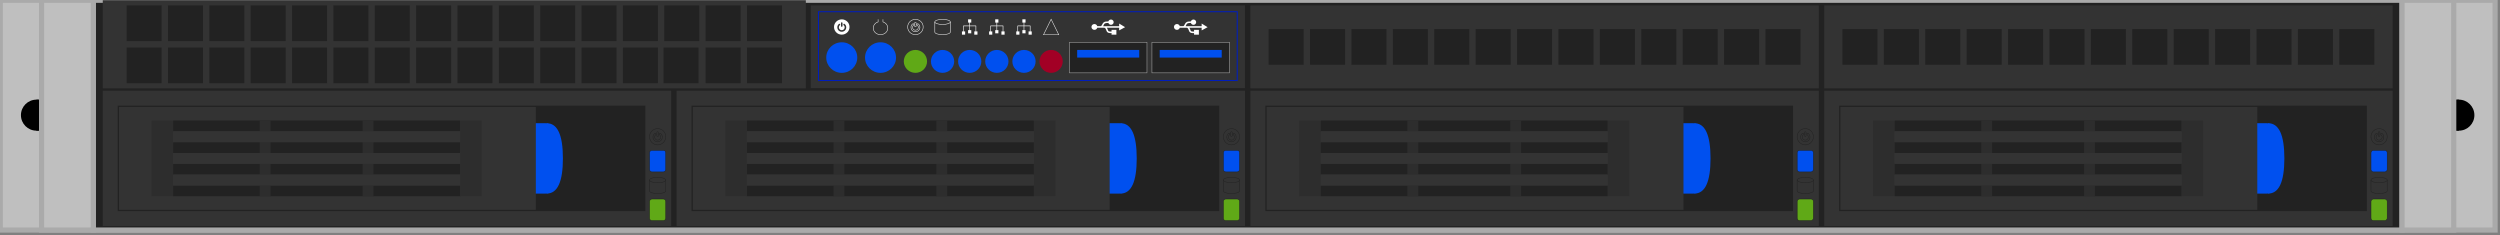 <?xml version="1.0" encoding="UTF-8"?>
<!DOCTYPE svg PUBLIC "-//W3C//DTD SVG 1.1//EN" "http://www.w3.org/Graphics/SVG/1.1/DTD/svg11.dtd">
<svg xmlns="http://www.w3.org/2000/svg" xmlns:xlink="http://www.w3.org/1999/xlink" version="1.1" width="4836px" height="455px" viewBox="-0.5 -0.5 4836 455"><rect x="-0.5" y="-0.5" width="4836" height="455" fill="#808080" stroke="none"/><defs/><g><g/><g><rect x="0" y="0" width="4826" height="444.5" fill="#bfbfbf" stroke="#aaaaaa" stroke-width="10" pointer-events="all"/></g><g><rect x="180" y="0" width="4466" height="444.5" fill="#222222" stroke="#aaaaaa" stroke-width="10" pointer-events="all"/></g><g/><g><rect x="70" y="192.25" width="40" height="60" fill="#000000" stroke="none" pointer-events="all"/></g><g><ellipse cx="110" cy="222.25" rx="30" ry="30" fill="#000000" stroke="none" pointer-events="all"/></g><g><ellipse cx="70" cy="222.25" rx="30" ry="30" fill="#000000" stroke="none" pointer-events="all"/></g><g><rect x="79.96" y="0" width="100" height="444.5" fill="#bfbfbf" stroke="#aaaaaa" stroke-width="10" pointer-events="all"/></g><g/><g><rect x="4715.96" y="192.25" width="40" height="60" fill="#000000" stroke="none" pointer-events="all"/></g><g><ellipse cx="4755.96" cy="222.25" rx="30" ry="30" fill="#000000" stroke="none" pointer-events="all"/></g><g><ellipse cx="4715.96" cy="222.25" rx="30" ry="30" fill="#000000" stroke="none" pointer-events="all"/></g><g><rect x="4646" y="0" width="100" height="444.5" fill="#bfbfbf" stroke="#aaaaaa" stroke-width="10" pointer-events="all"/></g><g/><g><rect x="198.3" y="175" width="1099.52" height="261.79" fill="#333333" stroke="none" pointer-events="all"/></g><g><rect x="229.71" y="206.42" width="1015.75" height="198.96" fill="#222222" stroke="#222222" stroke-width="5" pointer-events="all"/></g><g><rect x="1250.7" y="389.67" width="41.89" height="31.41" rx="4.71" ry="4.71" fill="#60a917" stroke="#222222" transform="rotate(90,1271.64,405.38)" pointer-events="all"/></g><g><rect x="1250.7" y="295.42" width="41.89" height="31.41" rx="4.71" ry="4.71" fill="#0050ef" stroke="#222222" transform="rotate(90,1271.64,311.13)" pointer-events="all"/></g><g><rect x="983.67" y="237.83" width="83.77" height="136.13" rx="12.57" ry="12.57" fill="#0050ef" stroke="none" pointer-events="all"/></g><g><path d="M 1056.97 237.83 Q 1088.39 237.83 1088.39 305.9 Q 1088.39 373.96 1056.97 373.96 Z" fill="#0050ef" stroke="none" pointer-events="all"/></g><g><path d="M 1271.58 263.66 C 1272.51 263.66 1273.18 263 1273.18 262.13 L 1273.18 255.84 C 1273.18 255.02 1272.62 254.26 1271.69 254.26 C 1270.75 254.26 1270.1 255.01 1270.1 255.7 L 1270.1 262.14 C 1270.1 263 1270.83 263.66 1271.58 263.66 Z M 1271.59 273.77 C 1276.59 273.77 1280.72 269.75 1280.72 264.8 C 1280.72 262.3 1279.82 259.5 1277.07 257.46 C 1276.56 257.07 1275.54 257.28 1275.07 257.89 C 1274.65 258.52 1274.62 259.42 1275.31 260.07 C 1276.68 261.16 1277.58 262.88 1277.58 264.64 C 1277.58 268.06 1274.65 270.61 1271.71 270.61 C 1268.82 270.61 1265.93 268.5 1265.73 264.73 C 1265.69 263.21 1266.54 261.06 1268.06 260 C 1268.58 259.57 1268.79 258.6 1268.15 257.85 C 1267.54 257.07 1266.56 257.21 1266.13 257.54 C 1263.8 259.45 1262.67 261.58 1262.61 264.53 C 1262.61 270.01 1266.79 273.77 1271.59 273.77 Z M 1271.64 279.72 C 1262.69 279.72 1255.93 272.46 1255.93 263.95 C 1255.93 255.39 1262.96 248.3 1271.79 248.3 C 1279.89 248.3 1287.35 254.86 1287.35 263.92 C 1287.35 273.37 1279.79 279.72 1271.64 279.72 Z" fill="none" stroke="#222222" stroke-miterlimit="10" pointer-events="all"/></g><g><path d="M 1255.93 368.73 L 1255.93 347.78 C 1255.93 344.89 1262.97 342.55 1271.64 342.55 C 1280.32 342.55 1287.35 344.89 1287.35 347.78 L 1287.35 368.73 C 1287.35 371.62 1280.32 373.96 1271.64 373.96 C 1262.97 373.96 1255.93 371.62 1255.93 368.73 Z" fill="none" stroke="#222222" stroke-miterlimit="10" pointer-events="all"/><path d="M 1255.93 347.78 C 1255.93 350.67 1262.97 353.02 1271.64 353.02 C 1280.32 353.02 1287.35 350.67 1287.35 347.78" fill="none" stroke="#222222" stroke-miterlimit="10" pointer-events="all"/></g><g><rect x="229.71" y="206.42" width="806.32" height="198.96" fill="#333333" stroke="none" pointer-events="all"/></g><g><rect x="889.43" y="232.59" width="41.89" height="146.6" fill="#2d2d2d" stroke="none" pointer-events="all"/></g><g><rect x="292.54" y="232.59" width="41.89" height="146.6" fill="#2d2d2d" stroke="none" pointer-events="all"/></g><g><rect x="334.43" y="232.59" width="555" height="20.94" fill="#222222" stroke="none" pointer-events="all"/></g><g><rect x="334.43" y="274.48" width="555" height="20.94" fill="#222222" stroke="none" pointer-events="all"/></g><g><rect x="334.43" y="316.37" width="555" height="20.94" fill="#222222" stroke="none" pointer-events="all"/></g><g><rect x="334.43" y="358.25" width="555" height="20.94" fill="#222222" stroke="none" pointer-events="all"/></g><g><rect x="501.98" y="232.59" width="20.94" height="146.6" fill="#2d2d2d" stroke="none" pointer-events="all"/></g><g><rect x="700.94" y="232.59" width="20.94" height="146.6" fill="#2d2d2d" stroke="none" pointer-events="all"/></g><g><rect x="334.43" y="337.31" width="555" height="20.94" fill="#333333" stroke="none" pointer-events="all"/></g><g><rect x="334.43" y="295.42" width="555" height="20.94" fill="#333333" stroke="none" pointer-events="all"/></g><g><rect x="334.43" y="253.54" width="555" height="20.94" fill="#333333" stroke="none" pointer-events="all"/></g><g><rect x="1308.29" y="175" width="1099.52" height="261.79" fill="#333333" stroke="none" pointer-events="all"/></g><g><rect x="1339.71" y="206.42" width="1015.75" height="198.96" fill="#222222" stroke="#222222" stroke-width="5" pointer-events="all"/></g><g><rect x="2360.69" y="389.67" width="41.89" height="31.41" rx="4.71" ry="4.71" fill="#60a917" stroke="#222222" transform="rotate(90,2381.64,405.38)" pointer-events="all"/></g><g><rect x="2360.69" y="295.42" width="41.89" height="31.41" rx="4.71" ry="4.71" fill="#0050ef" stroke="#222222" transform="rotate(90,2381.64,311.13)" pointer-events="all"/></g><g><rect x="2093.67" y="237.83" width="83.77" height="136.13" rx="12.57" ry="12.57" fill="#0050ef" stroke="none" pointer-events="all"/></g><g><path d="M 2166.97 237.83 Q 2198.38 237.83 2198.38 305.9 Q 2198.38 373.96 2166.97 373.96 Z" fill="#0050ef" stroke="none" pointer-events="all"/></g><g><path d="M 2381.57 263.66 C 2382.51 263.66 2383.17 263 2383.17 262.13 L 2383.17 255.84 C 2383.17 255.02 2382.61 254.26 2381.68 254.26 C 2380.74 254.26 2380.09 255.01 2380.09 255.7 L 2380.09 262.14 C 2380.09 263 2380.82 263.66 2381.57 263.66 Z M 2381.58 273.77 C 2386.58 273.77 2390.71 269.75 2390.71 264.8 C 2390.71 262.3 2389.81 259.5 2387.06 257.46 C 2386.56 257.07 2385.53 257.28 2385.07 257.89 C 2384.64 258.52 2384.61 259.42 2385.3 260.07 C 2386.67 261.16 2387.57 262.88 2387.57 264.64 C 2387.57 268.06 2384.64 270.61 2381.71 270.61 C 2378.81 270.61 2375.93 268.5 2375.72 264.73 C 2375.68 263.21 2376.54 261.06 2378.05 260 C 2378.57 259.57 2378.79 258.6 2378.14 257.85 C 2377.54 257.07 2376.55 257.21 2376.12 257.54 C 2373.79 259.45 2372.67 261.58 2372.6 264.53 C 2372.6 270.01 2376.78 273.77 2381.58 273.77 Z M 2381.63 279.72 C 2372.68 279.72 2365.93 272.46 2365.93 263.95 C 2365.93 255.39 2372.95 248.3 2381.78 248.3 C 2389.89 248.3 2397.34 254.86 2397.34 263.92 C 2397.34 273.37 2389.78 279.72 2381.63 279.72 Z" fill="none" stroke="#222222" stroke-miterlimit="10" pointer-events="all"/></g><g><path d="M 2365.93 368.73 L 2365.93 347.78 C 2365.93 344.89 2372.96 342.55 2381.64 342.55 C 2390.31 342.55 2397.34 344.89 2397.34 347.78 L 2397.34 368.73 C 2397.34 371.62 2390.31 373.96 2381.64 373.96 C 2372.96 373.96 2365.93 371.62 2365.93 368.73 Z" fill="none" stroke="#222222" stroke-miterlimit="10" pointer-events="all"/><path d="M 2365.93 347.78 C 2365.93 350.67 2372.96 353.02 2381.64 353.02 C 2390.31 353.02 2397.34 350.67 2397.34 347.78" fill="none" stroke="#222222" stroke-miterlimit="10" pointer-events="all"/></g><g><rect x="1339.71" y="206.42" width="806.32" height="198.96" fill="#333333" stroke="none" pointer-events="all"/></g><g><rect x="1999.42" y="232.59" width="41.89" height="146.6" fill="#2d2d2d" stroke="none" pointer-events="all"/></g><g><rect x="1402.54" y="232.59" width="41.89" height="146.6" fill="#2d2d2d" stroke="none" pointer-events="all"/></g><g><rect x="1444.42" y="232.59" width="555" height="20.94" fill="#222222" stroke="none" pointer-events="all"/></g><g><rect x="1444.42" y="274.48" width="555" height="20.94" fill="#222222" stroke="none" pointer-events="all"/></g><g><rect x="1444.42" y="316.37" width="555" height="20.94" fill="#222222" stroke="none" pointer-events="all"/></g><g><rect x="1444.42" y="358.25" width="555" height="20.94" fill="#222222" stroke="none" pointer-events="all"/></g><g><rect x="1611.97" y="232.59" width="20.94" height="146.6" fill="#2d2d2d" stroke="none" pointer-events="all"/></g><g><rect x="1810.93" y="232.59" width="20.94" height="146.6" fill="#2d2d2d" stroke="none" pointer-events="all"/></g><g><rect x="1444.42" y="337.31" width="555" height="20.94" fill="#333333" stroke="none" pointer-events="all"/></g><g><rect x="1444.42" y="295.42" width="555" height="20.94" fill="#333333" stroke="none" pointer-events="all"/></g><g><rect x="1444.42" y="253.54" width="555" height="20.94" fill="#333333" stroke="none" pointer-events="all"/></g><g><rect x="2418.29" y="175" width="1099.52" height="261.79" fill="#333333" stroke="none" pointer-events="all"/></g><g><rect x="2449.7" y="206.42" width="1015.75" height="198.96" fill="#222222" stroke="#222222" stroke-width="5" pointer-events="all"/></g><g><rect x="3470.68" y="389.67" width="41.89" height="31.41" rx="4.71" ry="4.71" fill="#60a917" stroke="#222222" transform="rotate(90,3491.63,405.38)" pointer-events="all"/></g><g><rect x="3470.68" y="295.42" width="41.89" height="31.41" rx="4.71" ry="4.71" fill="#0050ef" stroke="#222222" transform="rotate(90,3491.63,311.13)" pointer-events="all"/></g><g><rect x="3203.66" y="237.83" width="83.77" height="136.13" rx="12.57" ry="12.57" fill="#0050ef" stroke="none" pointer-events="all"/></g><g><path d="M 3276.96 237.83 Q 3308.37 237.83 3308.37 305.9 Q 3308.37 373.96 3276.96 373.96 Z" fill="#0050ef" stroke="none" pointer-events="all"/></g><g><path d="M 3491.56 263.66 C 3492.5 263.66 3493.16 263 3493.16 262.13 L 3493.16 255.84 C 3493.16 255.02 3492.6 254.26 3491.67 254.26 C 3490.74 254.26 3490.09 255.01 3490.09 255.7 L 3490.09 262.14 C 3490.09 263 3490.81 263.66 3491.56 263.66 Z M 3491.58 273.77 C 3496.57 273.77 3500.71 269.75 3500.71 264.8 C 3500.71 262.3 3499.81 259.5 3497.06 257.46 C 3496.55 257.07 3495.52 257.28 3495.06 257.89 C 3494.63 258.52 3494.6 259.42 3495.3 260.07 C 3496.66 261.16 3497.56 262.88 3497.56 264.64 C 3497.56 268.06 3494.64 270.61 3491.7 270.61 C 3488.81 270.61 3485.92 268.5 3485.71 264.73 C 3485.67 263.21 3486.53 261.06 3488.05 260 C 3488.57 259.57 3488.78 258.6 3488.14 257.85 C 3487.53 257.07 3486.54 257.21 3486.12 257.54 C 3483.78 259.45 3482.66 261.58 3482.6 264.53 C 3482.6 270.01 3486.78 273.77 3491.58 273.77 Z M 3491.62 279.72 C 3482.67 279.72 3475.92 272.46 3475.92 263.95 C 3475.92 255.39 3482.94 248.3 3491.77 248.3 C 3499.88 248.3 3507.34 254.86 3507.34 263.92 C 3507.34 273.37 3499.78 279.72 3491.62 279.72 Z" fill="none" stroke="#222222" stroke-miterlimit="10" pointer-events="all"/></g><g><path d="M 3475.92 368.73 L 3475.92 347.78 C 3475.92 344.89 3482.95 342.55 3491.63 342.55 C 3500.3 342.55 3507.34 344.89 3507.34 347.78 L 3507.34 368.73 C 3507.34 371.62 3500.3 373.96 3491.63 373.96 C 3482.95 373.96 3475.92 371.62 3475.92 368.73 Z" fill="none" stroke="#222222" stroke-miterlimit="10" pointer-events="all"/><path d="M 3475.92 347.78 C 3475.92 350.67 3482.95 353.02 3491.63 353.02 C 3500.3 353.02 3507.34 350.67 3507.34 347.78" fill="none" stroke="#222222" stroke-miterlimit="10" pointer-events="all"/></g><g><rect x="2449.7" y="206.42" width="806.32" height="198.96" fill="#333333" stroke="none" pointer-events="all"/></g><g><rect x="3109.41" y="232.59" width="41.89" height="146.6" fill="#2d2d2d" stroke="none" pointer-events="all"/></g><g><rect x="2512.53" y="232.59" width="41.89" height="146.6" fill="#2d2d2d" stroke="none" pointer-events="all"/></g><g><rect x="2554.42" y="232.59" width="555" height="20.94" fill="#222222" stroke="none" pointer-events="all"/></g><g><rect x="2554.42" y="274.48" width="555" height="20.94" fill="#222222" stroke="none" pointer-events="all"/></g><g><rect x="2554.42" y="316.37" width="555" height="20.94" fill="#222222" stroke="none" pointer-events="all"/></g><g><rect x="2554.42" y="358.25" width="555" height="20.94" fill="#222222" stroke="none" pointer-events="all"/></g><g><rect x="2721.96" y="232.59" width="20.94" height="146.6" fill="#2d2d2d" stroke="none" pointer-events="all"/></g><g><rect x="2920.92" y="232.59" width="20.94" height="146.6" fill="#2d2d2d" stroke="none" pointer-events="all"/></g><g><rect x="2554.42" y="337.31" width="555" height="20.94" fill="#333333" stroke="none" pointer-events="all"/></g><g><rect x="2554.42" y="295.42" width="555" height="20.94" fill="#333333" stroke="none" pointer-events="all"/></g><g><rect x="2554.42" y="253.54" width="555" height="20.94" fill="#333333" stroke="none" pointer-events="all"/></g><g><rect x="3528.28" y="175" width="1099.52" height="261.79" fill="#333333" stroke="none" pointer-events="all"/></g><g><rect x="3559.69" y="206.42" width="1015.75" height="198.96" fill="#222222" stroke="#222222" stroke-width="5" pointer-events="all"/></g><g><rect x="4580.68" y="389.67" width="41.89" height="31.41" rx="4.71" ry="4.71" fill="#60a917" stroke="#222222" transform="rotate(90,4601.62,405.38)" pointer-events="all"/></g><g><rect x="4580.68" y="295.42" width="41.89" height="31.41" rx="4.71" ry="4.71" fill="#0050ef" stroke="#222222" transform="rotate(90,4601.62,311.13)" pointer-events="all"/></g><g><rect x="4313.65" y="237.83" width="83.77" height="136.13" rx="12.57" ry="12.57" fill="#0050ef" stroke="none" pointer-events="all"/></g><g><path d="M 4386.95 237.83 Q 4418.37 237.83 4418.37 305.9 Q 4418.37 373.96 4386.95 373.96 Z" fill="#0050ef" stroke="none" pointer-events="all"/></g><g><path d="M 4601.56 263.66 C 4602.49 263.66 4603.15 263 4603.15 262.13 L 4603.15 255.84 C 4603.15 255.02 4602.59 254.26 4601.66 254.26 C 4600.73 254.26 4600.08 255.01 4600.08 255.7 L 4600.08 262.14 C 4600.08 263 4600.81 263.66 4601.56 263.66 Z M 4601.57 273.77 C 4606.57 273.77 4610.7 269.75 4610.7 264.8 C 4610.7 262.3 4609.8 259.5 4607.05 257.46 C 4606.54 257.07 4605.52 257.28 4605.05 257.89 C 4604.63 258.52 4604.6 259.42 4605.29 260.07 C 4606.66 261.16 4607.55 262.88 4607.55 264.64 C 4607.55 268.06 4604.63 270.61 4601.69 270.61 C 4598.8 270.61 4595.91 268.5 4595.71 264.73 C 4595.66 263.21 4596.52 261.06 4598.04 260 C 4598.56 259.57 4598.77 258.6 4598.13 257.85 C 4597.52 257.07 4596.53 257.21 4596.11 257.54 C 4593.77 259.45 4592.65 261.58 4592.59 264.53 C 4592.59 270.01 4596.77 273.77 4601.57 273.77 Z M 4601.61 279.72 C 4592.67 279.72 4585.91 272.46 4585.91 263.95 C 4585.91 255.39 4592.94 248.3 4601.77 248.3 C 4609.87 248.3 4617.33 254.86 4617.33 263.92 C 4617.33 273.37 4609.77 279.72 4601.61 279.72 Z" fill="none" stroke="#222222" stroke-miterlimit="10" pointer-events="all"/></g><g><path d="M 4585.91 368.73 L 4585.91 347.78 C 4585.91 344.89 4592.95 342.55 4601.62 342.55 C 4610.3 342.55 4617.33 344.89 4617.33 347.78 L 4617.33 368.73 C 4617.33 371.62 4610.3 373.96 4601.62 373.96 C 4592.95 373.96 4585.91 371.62 4585.91 368.73 Z" fill="none" stroke="#222222" stroke-miterlimit="10" pointer-events="all"/><path d="M 4585.91 347.78 C 4585.91 350.67 4592.95 353.02 4601.62 353.02 C 4610.3 353.02 4617.33 350.67 4617.33 347.78" fill="none" stroke="#222222" stroke-miterlimit="10" pointer-events="all"/></g><g><rect x="3559.69" y="206.42" width="806.32" height="198.96" fill="#333333" stroke="none" pointer-events="all"/></g><g><rect x="4219.41" y="232.59" width="41.89" height="146.6" fill="#2d2d2d" stroke="none" pointer-events="all"/></g><g><rect x="3622.52" y="232.59" width="41.89" height="146.6" fill="#2d2d2d" stroke="none" pointer-events="all"/></g><g><rect x="3664.41" y="232.59" width="555" height="20.94" fill="#222222" stroke="none" pointer-events="all"/></g><g><rect x="3664.41" y="274.48" width="555" height="20.94" fill="#222222" stroke="none" pointer-events="all"/></g><g><rect x="3664.41" y="316.37" width="555" height="20.94" fill="#222222" stroke="none" pointer-events="all"/></g><g><rect x="3664.41" y="358.25" width="555" height="20.94" fill="#222222" stroke="none" pointer-events="all"/></g><g><rect x="3831.96" y="232.59" width="20.94" height="146.6" fill="#2d2d2d" stroke="none" pointer-events="all"/></g><g><rect x="4030.92" y="232.59" width="20.94" height="146.6" fill="#2d2d2d" stroke="none" pointer-events="all"/></g><g><rect x="3664.41" y="337.31" width="555" height="20.94" fill="#333333" stroke="none" pointer-events="all"/></g><g><rect x="3664.41" y="295.42" width="555" height="20.94" fill="#333333" stroke="none" pointer-events="all"/></g><g><rect x="3664.41" y="253.54" width="555" height="20.94" fill="#333333" stroke="none" pointer-events="all"/></g><g><rect x="3528.28" y="10" width="1099.52" height="160.39" fill="#333333" stroke="none" pointer-events="all"/></g><g><rect x="3561" y="53.2" width="72.82" height="74.08" fill="#222222" stroke="#333333" stroke-width="5" pointer-events="all"/></g><g><rect x="3641.09" y="53.2" width="72.82" height="74.08" fill="#222222" stroke="#333333" stroke-width="5" pointer-events="all"/></g><g><rect x="3721.19" y="53.2" width="72.82" height="74.08" fill="#222222" stroke="#333333" stroke-width="5" pointer-events="all"/></g><g><rect x="3801.29" y="53.2" width="72.82" height="74.08" fill="#222222" stroke="#333333" stroke-width="5" pointer-events="all"/></g><g><rect x="3881.39" y="53.2" width="72.82" height="74.08" fill="#222222" stroke="#333333" stroke-width="5" pointer-events="all"/></g><g><rect x="3961.48" y="53.2" width="72.82" height="74.08" fill="#222222" stroke="#333333" stroke-width="5" pointer-events="all"/></g><g><rect x="4041.58" y="53.2" width="72.82" height="74.08" fill="#222222" stroke="#333333" stroke-width="5" pointer-events="all"/></g><g><rect x="4121.68" y="53.2" width="72.82" height="74.08" fill="#222222" stroke="#333333" stroke-width="5" pointer-events="all"/></g><g><rect x="4201.78" y="53.2" width="72.82" height="74.08" fill="#222222" stroke="#333333" stroke-width="5" pointer-events="all"/></g><g><rect x="4281.87" y="53.2" width="72.82" height="74.08" fill="#222222" stroke="#333333" stroke-width="5" pointer-events="all"/></g><g><rect x="4361.97" y="53.2" width="72.82" height="74.08" fill="#222222" stroke="#333333" stroke-width="5" pointer-events="all"/></g><g><rect x="4442.07" y="53.2" width="72.82" height="74.08" fill="#222222" stroke="#333333" stroke-width="5" pointer-events="all"/></g><g><rect x="4522.17" y="53.2" width="72.82" height="74.08" fill="#222222" stroke="#333333" stroke-width="5" pointer-events="all"/></g><g><rect x="2418.28" y="10" width="1099.52" height="160.39" fill="#333333" stroke="none" pointer-events="all"/></g><g><rect x="2451" y="53.2" width="72.82" height="74.08" fill="#222222" stroke="#333333" stroke-width="5" pointer-events="all"/></g><g><rect x="2531.09" y="53.2" width="72.82" height="74.08" fill="#222222" stroke="#333333" stroke-width="5" pointer-events="all"/></g><g><rect x="2611.19" y="53.2" width="72.82" height="74.08" fill="#222222" stroke="#333333" stroke-width="5" pointer-events="all"/></g><g><rect x="2691.29" y="53.2" width="72.82" height="74.08" fill="#222222" stroke="#333333" stroke-width="5" pointer-events="all"/></g><g><rect x="2771.39" y="53.2" width="72.82" height="74.08" fill="#222222" stroke="#333333" stroke-width="5" pointer-events="all"/></g><g><rect x="2851.48" y="53.2" width="72.82" height="74.08" fill="#222222" stroke="#333333" stroke-width="5" pointer-events="all"/></g><g><rect x="2931.58" y="53.2" width="72.82" height="74.08" fill="#222222" stroke="#333333" stroke-width="5" pointer-events="all"/></g><g><rect x="3011.68" y="53.2" width="72.82" height="74.08" fill="#222222" stroke="#333333" stroke-width="5" pointer-events="all"/></g><g><rect x="3091.78" y="53.2" width="72.82" height="74.08" fill="#222222" stroke="#333333" stroke-width="5" pointer-events="all"/></g><g><rect x="3171.87" y="53.2" width="72.82" height="74.08" fill="#222222" stroke="#333333" stroke-width="5" pointer-events="all"/></g><g><rect x="3251.97" y="53.2" width="72.82" height="74.08" fill="#222222" stroke="#333333" stroke-width="5" pointer-events="all"/></g><g><rect x="3332.07" y="53.2" width="72.82" height="74.08" fill="#222222" stroke="#333333" stroke-width="5" pointer-events="all"/></g><g><rect x="3412.17" y="53.2" width="72.82" height="74.08" fill="#222222" stroke="#333333" stroke-width="5" pointer-events="all"/></g><g/><g><rect x="198.3" y="0" width="1360" height="170.4" fill="#333333" stroke="none" pointer-events="all"/></g><g><rect x="241.94" y="7.41" width="72.73" height="74.09" fill="#222222" stroke="#333333" stroke-width="5" pointer-events="all"/></g><g><rect x="241.94" y="88.9" width="72.73" height="74.09" fill="#222222" stroke="#333333" stroke-width="5" pointer-events="all"/></g><g><rect x="321.94" y="7.41" width="72.73" height="74.09" fill="#222222" stroke="#333333" stroke-width="5" pointer-events="all"/></g><g><rect x="321.94" y="88.9" width="72.73" height="74.09" fill="#222222" stroke="#333333" stroke-width="5" pointer-events="all"/></g><g><rect x="401.94" y="7.41" width="72.73" height="74.09" fill="#222222" stroke="#333333" stroke-width="5" pointer-events="all"/></g><g><rect x="401.94" y="88.9" width="72.73" height="74.09" fill="#222222" stroke="#333333" stroke-width="5" pointer-events="all"/></g><g><rect x="481.94" y="7.41" width="72.73" height="74.09" fill="#222222" stroke="#333333" stroke-width="5" pointer-events="all"/></g><g><rect x="481.94" y="88.9" width="72.73" height="74.09" fill="#222222" stroke="#333333" stroke-width="5" pointer-events="all"/></g><g><rect x="561.94" y="7.41" width="72.73" height="74.09" fill="#222222" stroke="#333333" stroke-width="5" pointer-events="all"/></g><g><rect x="561.94" y="88.9" width="72.73" height="74.09" fill="#222222" stroke="#333333" stroke-width="5" pointer-events="all"/></g><g><rect x="641.94" y="7.41" width="72.73" height="74.09" fill="#222222" stroke="#333333" stroke-width="5" pointer-events="all"/></g><g><rect x="641.94" y="88.9" width="72.73" height="74.09" fill="#222222" stroke="#333333" stroke-width="5" pointer-events="all"/></g><g><rect x="721.94" y="7.41" width="72.73" height="74.09" fill="#222222" stroke="#333333" stroke-width="5" pointer-events="all"/></g><g><rect x="721.94" y="88.9" width="72.73" height="74.09" fill="#222222" stroke="#333333" stroke-width="5" pointer-events="all"/></g><g><rect x="801.94" y="7.41" width="72.73" height="74.09" fill="#222222" stroke="#333333" stroke-width="5" pointer-events="all"/></g><g><rect x="801.94" y="88.9" width="72.73" height="74.09" fill="#222222" stroke="#333333" stroke-width="5" pointer-events="all"/></g><g><rect x="881.94" y="7.41" width="72.73" height="74.09" fill="#222222" stroke="#333333" stroke-width="5" pointer-events="all"/></g><g><rect x="881.94" y="88.9" width="72.73" height="74.09" fill="#222222" stroke="#333333" stroke-width="5" pointer-events="all"/></g><g><rect x="961.94" y="7.41" width="72.73" height="74.09" fill="#222222" stroke="#333333" stroke-width="5" pointer-events="all"/></g><g><rect x="961.94" y="88.9" width="72.73" height="74.09" fill="#222222" stroke="#333333" stroke-width="5" pointer-events="all"/></g><g><rect x="1041.94" y="7.41" width="72.73" height="74.09" fill="#222222" stroke="#333333" stroke-width="5" pointer-events="all"/></g><g><rect x="1041.94" y="88.9" width="72.73" height="74.09" fill="#222222" stroke="#333333" stroke-width="5" pointer-events="all"/></g><g><rect x="1121.94" y="7.41" width="72.73" height="74.09" fill="#222222" stroke="#333333" stroke-width="5" pointer-events="all"/></g><g><rect x="1121.94" y="88.9" width="72.73" height="74.09" fill="#222222" stroke="#333333" stroke-width="5" pointer-events="all"/></g><g><rect x="1201.94" y="7.41" width="72.73" height="74.09" fill="#222222" stroke="#333333" stroke-width="5" pointer-events="all"/></g><g><rect x="1201.94" y="88.9" width="72.73" height="74.09" fill="#222222" stroke="#333333" stroke-width="5" pointer-events="all"/></g><g><rect x="1281.94" y="7.41" width="72.73" height="74.09" fill="#222222" stroke="#333333" stroke-width="5" pointer-events="all"/></g><g><rect x="1280.48" y="88.9" width="72.73" height="74.09" fill="#222222" stroke="#333333" stroke-width="5" pointer-events="all"/></g><g><rect x="1361.94" y="7.41" width="72.73" height="74.09" fill="#222222" stroke="#333333" stroke-width="5" pointer-events="all"/></g><g><rect x="1361.94" y="88.9" width="72.73" height="74.09" fill="#222222" stroke="#333333" stroke-width="5" pointer-events="all"/></g><g><rect x="1441.94" y="7.41" width="72.73" height="74.09" fill="#222222" stroke="#333333" stroke-width="5" pointer-events="all"/></g><g><rect x="1441.94" y="88.9" width="72.73" height="74.09" fill="#222222" stroke="#333333" stroke-width="5" pointer-events="all"/></g><g><rect x="1567.8" y="10" width="840" height="160" fill="#333333" stroke="none" pointer-events="all"/></g><g><rect x="1582.8" y="22.17" width="810" height="133.04" fill="#333333" stroke="#001dbc" stroke-width="2" pointer-events="all"/></g><g><ellipse cx="1770.3" cy="118.26" rx="22.5" ry="22.174" fill="#60a917" stroke="none" pointer-events="all"/></g><g><ellipse cx="1822.8" cy="118.26" rx="22.5" ry="22.174" fill="#0050ef" stroke="none" pointer-events="all"/></g><g><ellipse cx="1875.3" cy="118.26" rx="22.5" ry="22.174" fill="#0050ef" stroke="none" pointer-events="all"/></g><g><ellipse cx="1927.8" cy="118.26" rx="22.5" ry="22.174" fill="#0050ef" stroke="none" pointer-events="all"/></g><g><ellipse cx="2032.8" cy="118.26" rx="22.5" ry="22.174" fill="#a20025" stroke="none" pointer-events="all"/></g><g><ellipse cx="1980.3" cy="118.26" rx="22.5" ry="22.174" fill="#0050ef" stroke="none" pointer-events="all"/></g><g><ellipse cx="1702.8" cy="110.87" rx="30" ry="29.565" fill="#0050ef" stroke="none" pointer-events="all"/></g><g><ellipse cx="1627.8" cy="110.87" rx="30" ry="29.565" fill="#0050ef" stroke="none" pointer-events="all"/></g><g><rect x="2110.8" y="36.96" width="65.1" height="29.57" fill="none" stroke="none" pointer-events="all"/><path d="M 2122.09 53.16 C 2121.31 55.86 2118.61 57.59 2115.76 57.2 C 2112.92 56.81 2110.8 54.43 2110.8 51.63 C 2110.8 48.82 2112.92 46.44 2115.76 46.06 C 2118.61 45.67 2121.31 47.39 2122.09 50.09 L 2128.89 50.09 C 2129.71 49.78 2130.37 49.16 2130.72 48.37 L 2132.81 44.6 C 2134.03 42.81 2135.95 41.61 2138.11 41.27 C 2139.9 41 2141.72 40.87 2143.54 40.89 C 2144.3 38.47 2146.75 36.96 2149.31 37.33 C 2151.87 37.71 2153.77 39.86 2153.77 42.39 C 2153.77 44.92 2151.87 47.07 2149.31 47.45 C 2146.75 47.82 2144.3 46.31 2143.54 43.89 C 2141.58 43.8 2139.62 43.99 2137.72 44.47 C 2136.85 44.78 2136.08 45.31 2135.49 46 L 2134.19 48.56 L 2133.4 50.16 L 2164.39 50.16 L 2164.39 45.04 L 2175.9 52.07 L 2164.39 58.34 L 2164.39 53.1 L 2140.59 53.1 C 2141.09 53.84 2141.51 54.63 2141.84 55.46 L 2143.14 58.79 C 2143.45 59.36 2143.93 59.83 2144.52 60.13 C 2145.29 60.31 2146.08 60.41 2146.87 60.45 L 2149.68 60.45 L 2149.68 57.25 L 2159.03 57.25 L 2159.03 66.52 L 2149.68 66.52 L 2149.68 63.52 C 2147.8 63.71 2145.9 63.58 2144.06 63.13 C 2142.73 62.73 2141.56 61.93 2140.72 60.83 L 2139.68 58.47 L 2138.31 55.21 C 2137.85 53.98 2136.69 53.15 2135.36 53.1 Z" fill="#ffffff" stroke="none" pointer-events="all"/></g><g><rect x="2270.4" y="36.96" width="65.1" height="29.57" fill="none" stroke="none" pointer-events="all"/><path d="M 2281.69 53.16 C 2280.91 55.86 2278.21 57.59 2275.36 57.2 C 2272.52 56.81 2270.4 54.43 2270.4 51.63 C 2270.4 48.82 2272.52 46.44 2275.36 46.06 C 2278.21 45.67 2280.91 47.39 2281.69 50.09 L 2288.49 50.09 C 2289.31 49.78 2289.97 49.16 2290.32 48.37 L 2292.41 44.6 C 2293.63 42.81 2295.55 41.61 2297.71 41.27 C 2299.5 41 2301.32 40.87 2303.14 40.89 C 2303.9 38.47 2306.35 36.96 2308.91 37.33 C 2311.47 37.71 2313.37 39.86 2313.37 42.39 C 2313.37 44.92 2311.47 47.07 2308.91 47.45 C 2306.35 47.82 2303.9 46.31 2303.14 43.89 C 2301.18 43.8 2299.22 43.99 2297.32 44.47 C 2296.45 44.78 2295.68 45.31 2295.09 46 L 2293.79 48.56 L 2293 50.16 L 2323.99 50.16 L 2323.99 45.04 L 2335.5 52.07 L 2323.99 58.34 L 2323.99 53.1 L 2300.19 53.1 C 2300.69 53.84 2301.11 54.63 2301.44 55.46 L 2302.74 58.79 C 2303.05 59.36 2303.53 59.83 2304.12 60.13 C 2304.89 60.31 2305.68 60.41 2306.47 60.45 L 2309.28 60.45 L 2309.28 57.25 L 2318.63 57.25 L 2318.63 66.52 L 2309.28 66.52 L 2309.28 63.52 C 2307.4 63.71 2305.5 63.58 2303.66 63.13 C 2302.33 62.73 2301.16 61.93 2300.32 60.83 L 2299.28 58.47 L 2297.91 55.21 C 2297.45 53.98 2296.29 53.15 2294.96 53.1 Z" fill="#ffffff" stroke="none" pointer-events="all"/></g><g><path d="M 1627.74 51.41 C 1628.63 51.41 1629.26 50.79 1629.26 49.97 L 1629.26 44.06 C 1629.26 43.28 1628.73 42.56 1627.84 42.56 C 1626.95 42.56 1626.33 43.27 1626.33 43.92 L 1626.33 49.98 C 1626.33 50.79 1627.02 51.41 1627.74 51.41 Z M 1627.75 60.92 C 1632.52 60.92 1636.47 57.14 1636.47 52.48 C 1636.47 50.13 1635.61 47.49 1632.98 45.58 C 1632.5 45.21 1631.52 45.4 1631.08 45.98 C 1630.67 46.57 1630.64 47.42 1631.3 48.03 C 1632.61 49.06 1633.47 50.67 1633.47 52.33 C 1633.47 55.55 1630.67 57.95 1627.87 57.95 C 1625.11 57.95 1622.35 55.97 1622.15 52.42 C 1622.11 50.99 1622.93 48.96 1624.38 47.96 C 1624.88 47.56 1625.08 46.65 1624.47 45.94 C 1623.89 45.21 1622.94 45.34 1622.54 45.65 C 1620.31 47.44 1619.23 49.45 1619.18 52.23 C 1619.18 57.39 1623.17 60.92 1627.75 60.92 Z M 1627.79 66.52 C 1619.25 66.52 1612.8 59.7 1612.8 51.68 C 1612.8 43.63 1619.51 36.96 1627.94 36.96 C 1635.68 36.96 1642.8 43.13 1642.8 51.65 C 1642.8 60.55 1635.58 66.52 1627.79 66.52 Z" fill="#ffffff" stroke="none" pointer-events="all"/></g><g><path d="M 1698.12 66.52 L 1698.12 61.65 C 1691.67 59.59 1687.8 53.62 1688.96 47.52 C 1690.11 41.41 1695.96 36.95 1702.8 36.95 C 1709.64 36.95 1715.49 41.41 1716.64 47.52 C 1717.8 53.62 1713.93 59.59 1707.48 61.65 L 1707.48 66.52" fill="none" stroke="rgb(240, 240, 240)" stroke-miterlimit="10" transform="rotate(-180,1702.8,51.74)" pointer-events="all"/></g><g><path d="M 1807.8 61.59 L 1807.8 41.88 C 1807.8 39.16 1814.52 36.96 1822.8 36.96 C 1831.08 36.96 1837.8 39.16 1837.8 41.88 L 1837.8 61.59 C 1837.8 64.32 1831.08 66.52 1822.8 66.52 C 1814.52 66.52 1807.8 64.32 1807.8 61.59 Z" fill="none" stroke="rgb(240, 240, 240)" stroke-miterlimit="10" pointer-events="all"/><path d="M 1807.8 41.88 C 1807.8 44.61 1814.52 46.81 1822.8 46.81 C 1831.08 46.81 1837.8 44.61 1837.8 41.88" fill="none" stroke="rgb(240, 240, 240)" stroke-miterlimit="10" pointer-events="all"/></g><g><rect x="1860.3" y="36.96" width="30" height="29.57" fill="none" stroke="none" pointer-events="all"/><path d="M 1872.16 36.96 L 1872.16 43.19 L 1874.73 43.19 L 1874.72 49.02 L 1863.24 49.01 C 1863.09 49.01 1862.95 49.07 1862.85 49.18 C 1862.74 49.28 1862.68 49.43 1862.68 49.58 L 1862.69 60.28 L 1860.3 60.28 L 1860.3 66.51 L 1866.46 66.51 L 1866.46 60.28 L 1863.8 60.28 L 1863.79 50.14 L 1874.72 50.15 L 1874.71 57.76 L 1872.15 57.76 L 1872.15 63.99 L 1878.31 63.99 L 1878.31 57.76 L 1875.82 57.76 L 1875.83 50.15 L 1886.73 50.16 L 1886.68 60.29 L 1884.14 60.29 L 1884.14 66.52 L 1890.3 66.52 L 1890.3 60.29 L 1887.79 60.29 L 1887.84 49.6 C 1887.84 49.45 1887.79 49.31 1887.68 49.2 C 1887.58 49.1 1887.44 49.04 1887.29 49.04 L 1875.83 49.02 L 1875.84 43.19 L 1878.32 43.19 L 1878.32 36.96 Z" fill="#ffffff" stroke="none" pointer-events="all"/></g><g><rect x="1912.8" y="36.96" width="30" height="29.57" fill="none" stroke="none" pointer-events="all"/><path d="M 1924.66 36.96 L 1924.66 43.19 L 1927.23 43.19 L 1927.22 49.02 L 1915.74 49.01 C 1915.59 49.01 1915.45 49.07 1915.35 49.18 C 1915.24 49.28 1915.18 49.43 1915.18 49.58 L 1915.19 60.28 L 1912.8 60.28 L 1912.8 66.51 L 1918.96 66.51 L 1918.96 60.28 L 1916.3 60.28 L 1916.29 50.14 L 1927.22 50.15 L 1927.21 57.76 L 1924.65 57.76 L 1924.65 63.99 L 1930.81 63.99 L 1930.81 57.76 L 1928.32 57.76 L 1928.33 50.15 L 1939.23 50.16 L 1939.18 60.29 L 1936.64 60.29 L 1936.64 66.52 L 1942.8 66.52 L 1942.8 60.29 L 1940.29 60.29 L 1940.34 49.6 C 1940.34 49.45 1940.29 49.31 1940.18 49.2 C 1940.08 49.1 1939.94 49.04 1939.79 49.04 L 1928.33 49.02 L 1928.34 43.19 L 1930.82 43.19 L 1930.82 36.96 Z" fill="#ffffff" stroke="none" pointer-events="all"/></g><g><rect x="1965.3" y="36.96" width="30" height="29.57" fill="none" stroke="none" pointer-events="all"/><path d="M 1977.16 36.96 L 1977.16 43.19 L 1979.73 43.19 L 1979.72 49.02 L 1968.24 49.01 C 1968.09 49.01 1967.95 49.07 1967.85 49.18 C 1967.74 49.28 1967.68 49.43 1967.68 49.58 L 1967.69 60.28 L 1965.3 60.28 L 1965.3 66.51 L 1971.46 66.51 L 1971.46 60.28 L 1968.8 60.28 L 1968.79 50.14 L 1979.72 50.15 L 1979.71 57.76 L 1977.15 57.76 L 1977.15 63.99 L 1983.31 63.99 L 1983.31 57.76 L 1980.82 57.76 L 1980.83 50.15 L 1991.73 50.16 L 1991.68 60.29 L 1989.14 60.29 L 1989.14 66.52 L 1995.3 66.52 L 1995.3 60.29 L 1992.79 60.29 L 1992.84 49.6 C 1992.84 49.45 1992.79 49.31 1992.68 49.2 C 1992.58 49.1 1992.44 49.04 1992.29 49.04 L 1980.83 49.02 L 1980.84 43.19 L 1983.32 43.19 L 1983.32 36.96 Z" fill="#ffffff" stroke="none" pointer-events="all"/></g><g><path d="M 2017.8 36.96 L 2047.8 51.74 L 2017.8 66.52 Z" fill="none" stroke="rgb(240, 240, 240)" stroke-miterlimit="10" transform="rotate(-90,2032.8,51.74)" pointer-events="all"/></g><g><path d="M 1770.24 51.41 C 1771.13 51.41 1771.76 50.79 1771.76 49.97 L 1771.76 44.06 C 1771.76 43.28 1771.23 42.56 1770.34 42.56 C 1769.45 42.56 1768.83 43.27 1768.83 43.92 L 1768.83 49.98 C 1768.83 50.79 1769.52 51.41 1770.24 51.41 Z M 1770.25 60.92 C 1775.02 60.92 1778.97 57.14 1778.97 52.48 C 1778.97 50.13 1778.11 47.49 1775.48 45.58 C 1775 45.21 1774.02 45.4 1773.58 45.98 C 1773.17 46.57 1773.14 47.42 1773.8 48.03 C 1775.11 49.06 1775.97 50.67 1775.97 52.33 C 1775.97 55.55 1773.17 57.95 1770.37 57.95 C 1767.61 57.95 1764.85 55.97 1764.65 52.42 C 1764.61 50.99 1765.43 48.96 1766.88 47.96 C 1767.38 47.56 1767.58 46.65 1766.97 45.94 C 1766.39 45.21 1765.44 45.34 1765.04 45.65 C 1762.81 47.44 1761.73 49.45 1761.68 52.23 C 1761.68 57.39 1765.67 60.92 1770.25 60.92 Z M 1770.29 66.52 C 1761.75 66.52 1755.3 59.7 1755.3 51.68 C 1755.3 43.63 1762.01 36.96 1770.44 36.96 C 1778.18 36.96 1785.3 43.13 1785.3 51.65 C 1785.3 60.55 1778.08 66.52 1770.29 66.52 Z" fill="none" stroke="rgb(240, 240, 240)" stroke-miterlimit="10" pointer-events="all"/></g><g><rect x="2227.8" y="81.3" width="150" height="59.13" fill="#222222" stroke="#aaaaaa" pointer-events="all"/></g><g><rect x="2242.8" y="96.09" width="120" height="14.78" fill="#0050ef" stroke="none" pointer-events="all"/></g><g><rect x="2068.2" y="81.3" width="150" height="59.13" fill="#222222" stroke="#aaaaaa" pointer-events="all"/></g><g><rect x="2083.2" y="96.09" width="120" height="14.78" fill="#0050ef" stroke="none" pointer-events="all"/></g></g></svg>